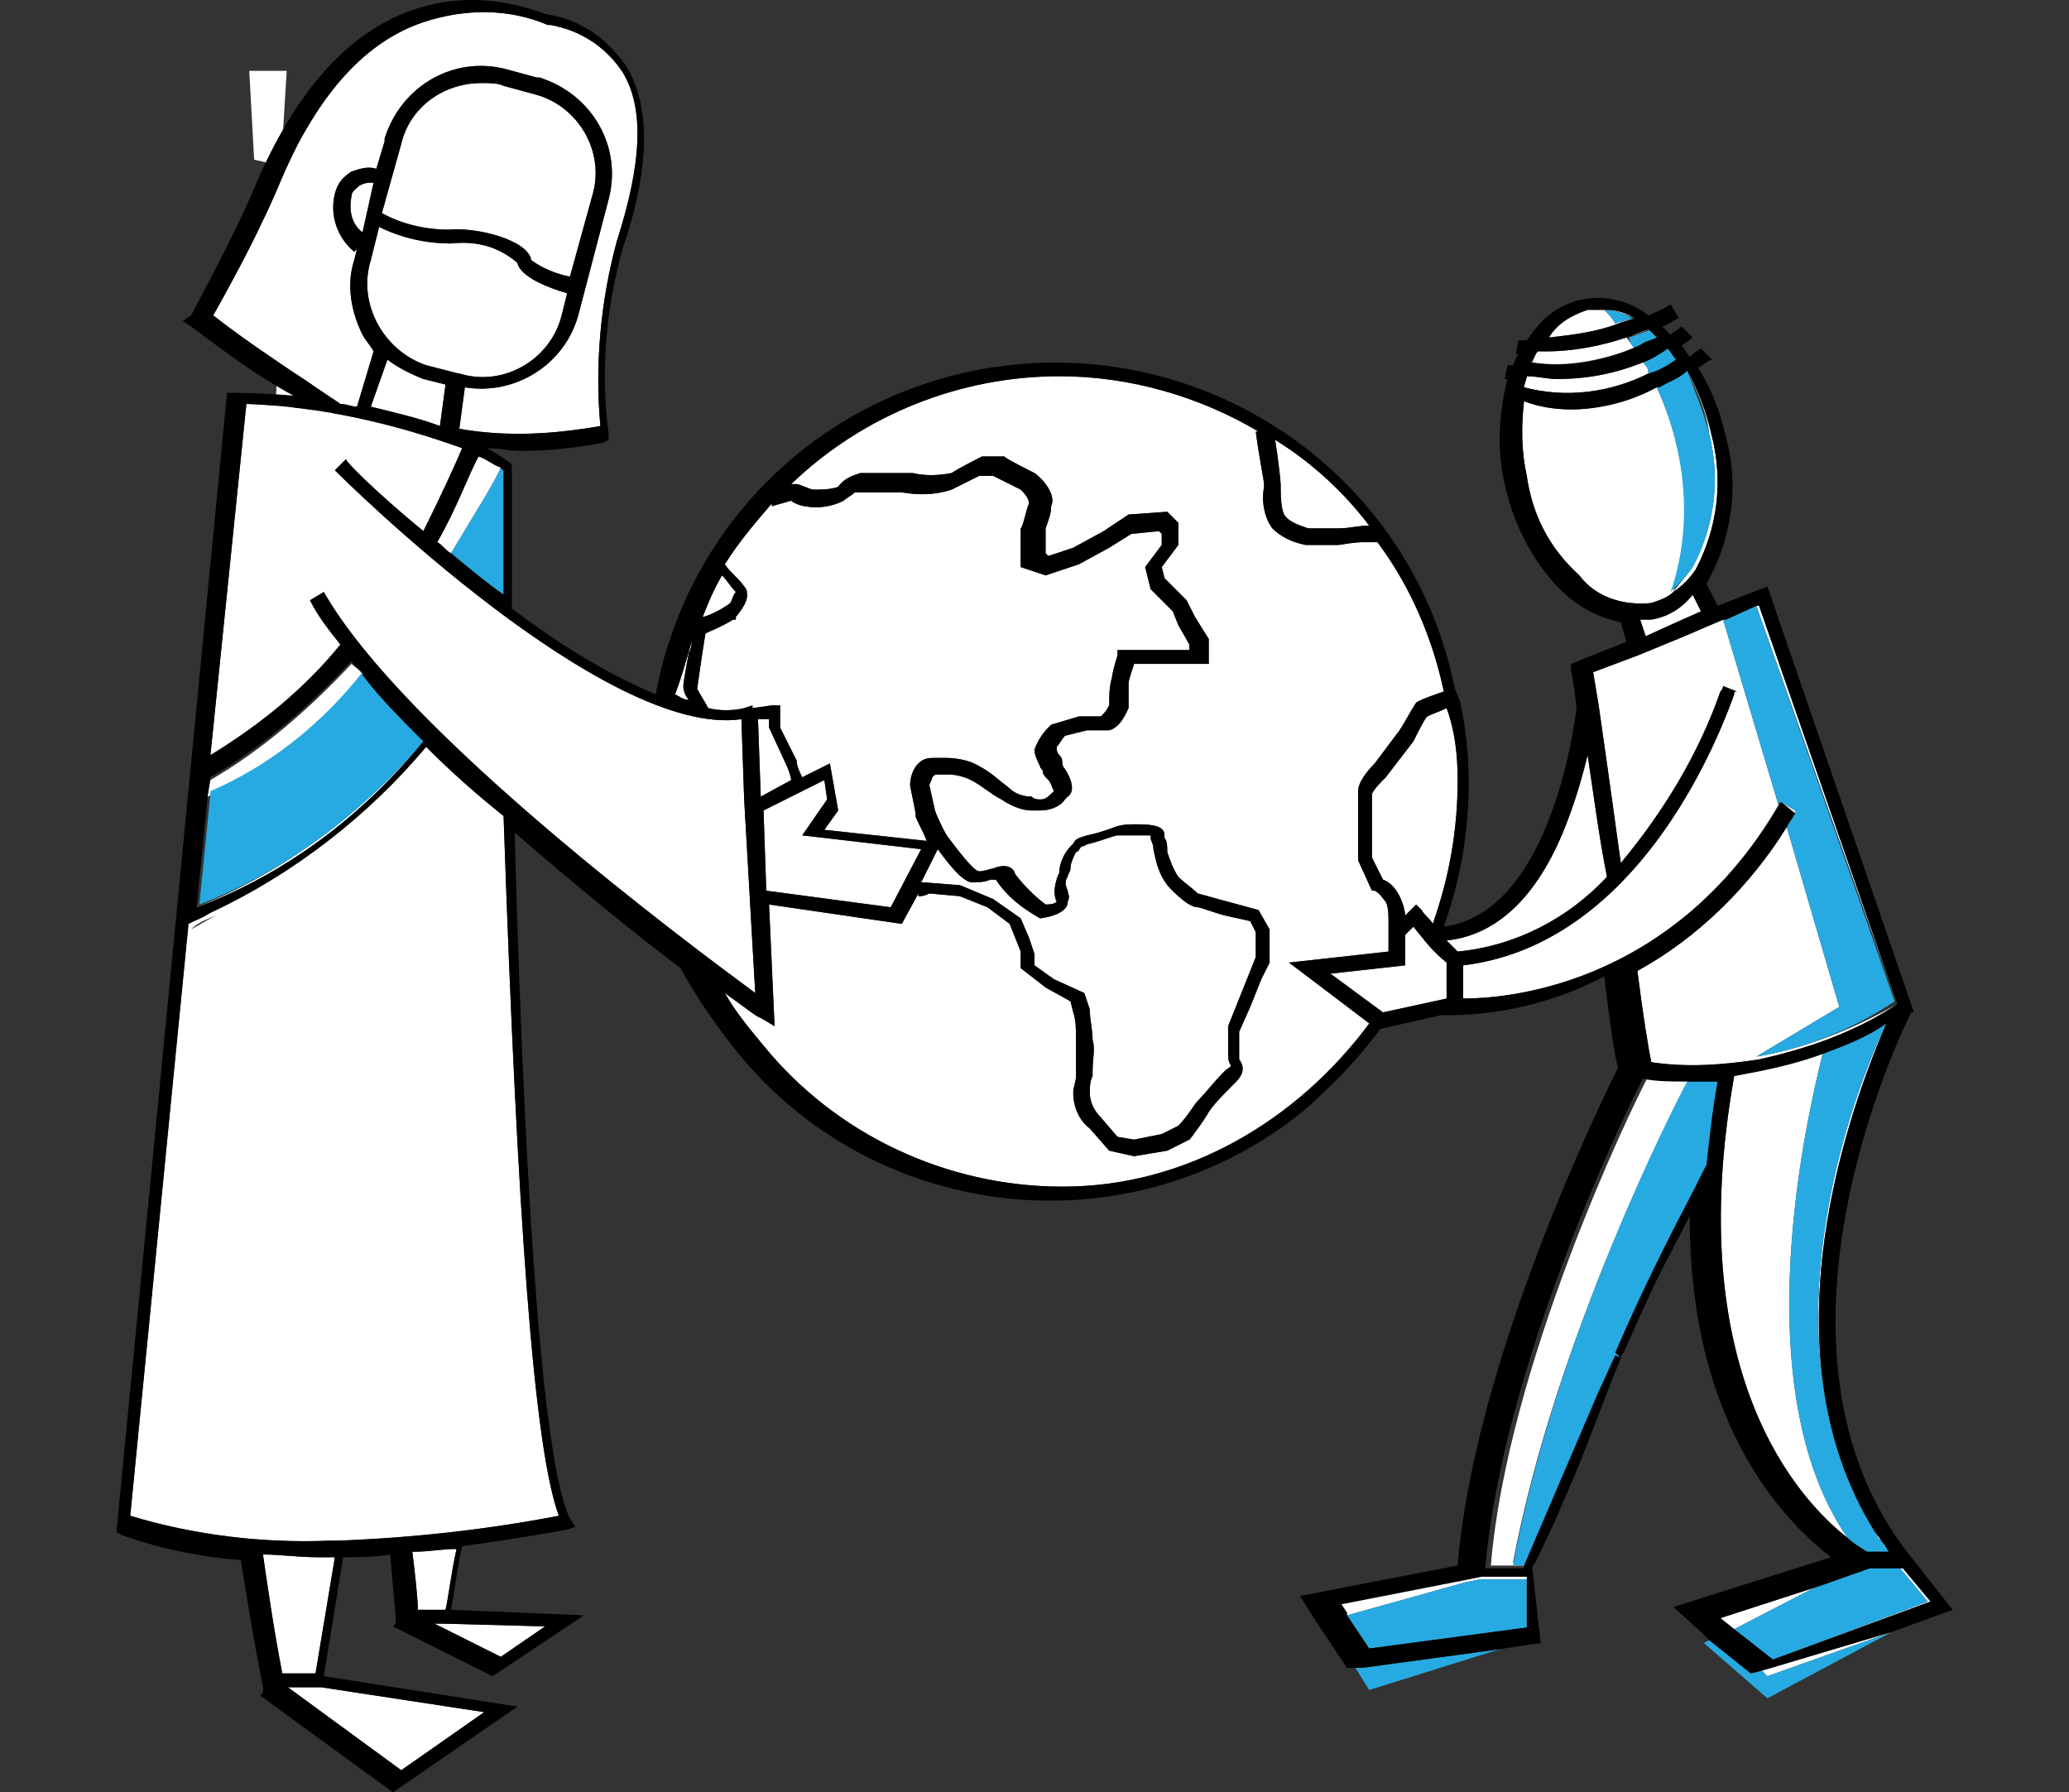 <?xml version="1.0" encoding="UTF-8" standalone="no"?>
<!-- Generator: Adobe Illustrator 27.9.0, SVG Export Plug-In . SVG Version: 6.00 Build 0)  -->

<svg
   version="1.1"
   id="Layer_1"
   x="0px"
   y="0px"
   viewBox="0 0 254 220"
   xml:space="preserve"
   sodipodi:docname="countriesandterritories.svg"
   width="254"
   height="220"
   inkscape:version="1.1.2 (0a00cf5339, 2022-02-04)"
   xmlns:inkscape="http://www.inkscape.org/namespaces/inkscape"
   xmlns:sodipodi="http://sodipodi.sourceforge.net/DTD/sodipodi-0.dtd"
   xmlns="http://www.w3.org/2000/svg"
   xmlns:svg="http://www.w3.org/2000/svg"><rect x="0" y="0" width="254" height="220" fill="#333333" stroke="none"/><defs
   id="defs136" /><sodipodi:namedview
   id="namedview134"
   pagecolor="#ffffff"
   bordercolor="#666666"
   borderopacity="1.0"
   inkscape:pageshadow="2"
   inkscape:pageopacity="0.0"
   inkscape:pagecheckerboard="0"
   showgrid="false"
   inkscape:zoom="1.4614094"
   inkscape:cx="-26.344432"
   inkscape:cy="-50.63605"
   inkscape:window-width="1916"
   inkscape:window-height="1029"
   inkscape:window-x="1920"
   inkscape:window-y="49"
   inkscape:window-maximized="1"
   inkscape:current-layer="Layer_1" />
<style
   type="text/css"
   id="style2">
	.st0{fill:#FFFFFF;}
	.st1{fill:#27AAE1;}
</style>
<path
   id="Path_1803"
   class="st0"
   d="m 39.7,70.5 h 1 l 0.2,-30.2 h -3 z" />
<path
   id="Path_1804"
   class="st0"
   d="M 32.8,70.5 H 34 l 3,-30.2 h -2.7 z" />
<path
   id="Path_1805"
   class="st0"
   d="m 31.5,40 1.3,-9.3 -0.8,-7 -1.2,16.1 z" />
<path
   id="Path_1952"
   class="st0"
   d="m 33.4,20.1 h 1.1 L 35.2,8.7 h -4.6 l 0.6,10.9 z" />
<path
   id="Path_1953"
   class="st0"
   d="m 36.3,21.1 h 0.6 l 0.5,-6.8 -1.3,0.5 z" />
<g
   id="g131"
   transform="matrix(3.395,0,0,3.395,-7.777,-13.23)">
	<path
   class="st0"
   d="m 29.2,29.5 0.3,-0.1 v 0.1 l 0.7,-0.1 h 0.3 v 0.8 l 0.6,1.2 c 0,0.2 0.1,0.4 0.2,0.6 l 1,-0.5 0.3,1.7 -0.5,0.7 3.7,0.4 C 35.7,34 35.4,33.5 35.4,33.4 v -0.1 l -0.2,-1 c 0,-0.3 0.1,-0.6 0.3,-0.8 0.2,-0.2 0.4,-0.2 0.6,-0.2 0.1,0 0.2,0 0.4,0 0.4,0 0.9,0.1 1.2,0.3 0.4,0.2 0.7,0.5 1.1,0.8 0.2,0.2 0.5,0.3 0.8,0.3 0.1,0.1 0.2,0.1 0.3,0.1 0.1,0 0.2,0 0.4,-0.2 l 0.1,-0.1 C 40.3,32.3 40.3,32.2 40.2,32.1 40.1,32 40,31.9 40,31.8 40,31.7 39.9,31.7 39.9,31.6 39.8,31.4 39.7,31.2 39.7,31 39.8,30.7 40,30.4 40.2,30.2 l 0.1,-0.1 1,-0.3 h 0.1 c 0.2,0 0.5,0 0.7,0 0.1,-0.1 0.2,-0.2 0.3,-0.4 0,-0.3 0,-0.7 0.1,-1 0,-0.1 0.1,-0.5 0.2,-0.8 v -0.2 h 2.6 V 27.2 L 44.9,26.5 44.7,26 43.9,25.2 43.7,24.4 44.3,23.6 v -0.4 l -0.1,-0.1 -1,0.1 -0.8,0.5 -1.1,0.6 -1.2,0.4 -0.9,-0.3 V 23 c 0.1,-0.1 0.2,-0.7 0.3,-0.9 0,-0.2 -0.2,-0.4 -0.3,-0.5 -0.2,-0.1 -0.8,-0.4 -1,-0.5 h -0.5 c -0.2,0.1 -0.8,0.4 -1,0.5 -0.6,0.2 -1.2,0.2 -1.8,0.1 -0.1,0 -0.3,0 -0.4,0 -0.2,0 -0.4,0 -0.6,0 -0.2,0 -0.3,0 -0.5,0 -0.1,0 -0.1,0 -0.2,0 -0.1,0.1 -0.3,0.2 -0.4,0.3 -0.4,0.2 -0.9,0.3 -1.4,0.2 -0.1,0 -0.4,-0.1 -0.5,-0.2 l -0.7,0.2 v -0.1 c -0.6,0.7 -1.2,1.4 -1.7,2.2 0.2,0.3 0.5,0.5 0.7,0.8 0,0 0.1,0.1 0.1,0.2 0,0.1 0.1,0.3 -0.4,0.9 v 0.1 h -0.1 c -0.5,0.3 -0.8,0.4 -1,0.5 -0.1,0.6 -0.2,1.3 -0.3,2 0.1,0.2 0.3,0.5 0.4,0.7 0.4,0.1 0.9,0.1 1.3,0 z m 2.1,2.3 c 0,0 0.1,0 0,0 z"
   id="path9" />
	<path
   class="st0"
   d="m 29.7,29.9 0.1,2.8 1.1,-0.6 c 0,-0.1 -0.1,-0.4 -0.2,-0.6 l -0.6,-1.3 v -0.3 c 0,0 -0.4,0 -0.4,0 z"
   id="path11" />
	<path
   class="st0"
   d="m 39.9,37.1 c -0.7,-0.4 -1.2,-0.8 -1.6,-1.4 -0.1,0 -0.1,0 -0.2,0 -0.2,0.1 -0.5,0.1 -0.7,0.1 C 37,35.7 36.5,35 36.2,34.6 l -0.6,1.2 h 0.1 l 1.3,0.1 1.2,0.5 1,0.7 0.3,0.7 0.2,0.6 v 0.4 l 0.7,0.5 1.1,0.5 0.2,0.6 c 0,0.4 0.1,0.7 0.1,1.1 0.1,0.3 0,0.7 0,1.1 0,0 0,0.1 0,0.2 -0.1,0.2 -0.1,0.4 -0.1,0.6 0,0.4 0.2,0.7 0.4,0.9 l 0.6,0.7 0.6,0.1 1,-0.2 0.6,-0.3 c 0.3,-0.3 0.6,-0.8 0.7,-0.9 0.3,-0.3 0.6,-0.7 0.9,-1 l 0.1,-0.1 c 0.1,-0.1 0.2,-0.1 0.2,-0.2 -0.1,-0.1 -0.1,-0.3 -0.1,-0.4 0,-0.3 0,-0.6 0,-0.9 V 41 l 0.4,-1 0.4,-1 0.2,-0.5 V 37.6 L 47.5,37.2 46.6,37 c -0.4,-0.1 -0.9,-0.3 -1,-0.3 -0.4,0 -1.1,-0.8 -1.1,-0.8 -0.3,-0.4 -0.4,-0.8 -0.5,-1.3 0,-0.2 -0.1,-0.3 -0.1,-0.4 v -0.1 c -0.2,0 -0.3,0 -0.5,0 -0.2,0 -0.5,0 -0.7,0 -0.1,0 -0.6,0.2 -1,0.3 -0.1,0 -0.2,0.1 -0.3,0.1 -0.1,0.1 -0.1,0.2 -0.2,0.2 -0.1,0.2 -0.2,0.4 -0.2,0.6 0,0.1 -0.1,0.2 -0.1,0.3 -0.1,0.1 -0.1,0.3 0,0.5 0,0.1 0.1,0.2 0,0.4 0,0.5 -1,0.6 -1,0.6 z"
   id="path13" />
	<polygon
   class="st0"
   points="29.9,33.2 30,36.1 34.5,36.7 35.6,34.6 31.3,34.1 32.2,32.8 32.1,32.1 "
   id="polygon15" />
	<path
   class="st0"
   d="m 48.6,21.5 c 0,0.8 0.1,1 0.2,1.1 0.2,0.2 0.5,0.3 0.8,0.4 h 0.1 c 0.1,0 0.3,0 0.4,0 0.1,0 0.3,0 0.4,0 0.1,0 0.1,0 0.2,0 0.4,0 0.7,-0.1 1.1,-0.1 -0.9,-1.2 -2.1,-2.3 -3.4,-3.1 0.1,0.6 0.2,1.5 0.2,1.6 z"
   id="path17" />
	<path
   class="st0"
   d="m 28.9,25.3 c -0.2,-0.2 -0.3,-0.4 -0.5,-0.6 -0.3,0.5 -0.5,1 -0.7,1.5 0.1,0 0.6,-0.2 1,-0.5 0.1,-0.2 0.1,-0.3 0.2,-0.4 z"
   id="path19" />
	<path
   class="st0"
   d="m 18.9,17.4 c 1.6,0.5 3.3,-0.5 3.7,-2.1 l 0.2,-0.8 C 22.1,14.3 21.1,13.9 21,13.4 20.3,12.8 19.5,12.6 18.6,12.7 17.7,12.7 16.8,12.5 16,12.1 l -0.3,1.2 c -0.5,1.6 0.5,3.3 2,3.8 l 1.2,0.3 c 0,0 0,0 0,0 z"
   id="path21" />
	<path
   class="st0"
   d="m 53.4,30.7 -1,1.3 c -0.2,0.2 -0.4,0.4 -0.5,0.6 v 2.3 l 0.4,0.8 c 0.3,0.1 0.5,0.4 0.6,0.6 0.1,0.2 0.2,0.5 0.2,0.7 l 0.4,-0.4 0.2,0.2 c 0.1,0.2 0.3,0.3 0.4,0.5 0.6,-1.7 0.9,-3.4 0.9,-5.2 0,-0.9 -0.1,-1.8 -0.4,-2.6 -0.2,0.1 -0.5,0.2 -0.7,0.3 -0.1,0.1 -0.3,0.5 -0.5,0.9 z"
   id="path23" />
	<path
   class="st0"
   d="m 16.3,16.9 -0.6,1.7 c 0.8,0.2 1.7,0.4 2.5,0.7 l 0.2,-1.5 -0.8,-0.2 c -0.5,-0.2 -0.9,-0.4 -1.3,-0.7 z"
   id="path25" />
	<path
   class="st0"
   d="m 20.5,20.9 c 0,-0.1 -0.1,-0.1 0,0 -0.1,0 0,0 0,0 z"
   id="path27" />
	<path
   class="st0"
   d="m 27,28.7 c 0,-0.1 0.1,-0.7 0.2,-1.2 0.1,-0.2 0.1,-0.3 0.1,-0.4 -0.2,0.7 -0.4,1.4 -0.6,1.9 0.2,0.1 0.3,0.2 0.5,0.2 C 27.1,29.1 27,28.9 27,28.7 Z"
   id="path29" />
	<path
   class="st0"
   d="m 15.2,18.6 0.6,-2 C 15.7,16.4 15.5,16.2 15.4,16 15,15.2 14.8,14.2 15.1,13.3 L 15.2,12.9 15.1,13 C 14.5,12.5 14.2,11.7 14.4,10.9 14.5,10.5 14.7,10.3 15,10.1 15.3,10 15.6,9.9 15.9,10 l 0.3,-1 c 0,-0.1 0,-0.1 0,-0.1 0.6,-1.9 2.5,-3 4.4,-2.5 l 1.1,0.3 c 0.1,0 0.1,0 0.1,0 1.9,0.6 3,2.5 2.5,4.4 l -1.1,4.2 c -0.5,1.8 -2.3,2.9 -4.1,2.6 l -0.2,1.5 c 1.7,0.3 3.4,0.2 5.1,-0.1 -0.2,-2.2 0,-4.5 0.6,-6.7 0.9,-2.8 1,-4.8 0.2,-6.1 C 24.2,5.6 23.3,5 22.2,4.8 h -0.1 c -1.4,-0.6 -3,-0.6 -4.5,-0.1 -2.1,0.7 -3.8,2.6 -5.1,5.6 -0.7,1.7 -1.6,3.4 -2.5,5 1.4,1.1 3,2.1 4.6,3.2 0.2,0 0.4,0.1 0.6,0.1 z"
   id="path31" />
	<polygon
   class="st0"
   points="66.2,64.5 70.7,62.9 66,64.3 "
   id="polygon33" />
	<path
   class="st0"
   d="m 61.4,15.4 c -0.3,-0.2 -0.7,-0.3 -1,-0.3 h -0.1 c 0.3,0 0.7,0.1 1.1,0.3 -0.3,0.1 -0.5,0.1 -0.7,0.2 -0.1,-0.2 -0.3,-0.4 -0.4,-0.5 0,0 0,0 -0.1,0 -0.2,0 -0.4,0 -0.5,0 -0.6,0.2 -1.1,0.5 -1.4,1 0.9,-0.1 1.7,-0.2 2.5,-0.5 0.2,-0.1 0.4,-0.1 0.6,-0.2 z"
   id="path35" />
	<polygon
   class="st0"
   points="55.8,61 57.5,61 57.8,62.7 57.9,62.7 57.5,60.9 55.8,60.9 55.3,61 50.7,61.9 50.9,62.2 51,62.3 55.3,61.1 "
   id="polygon37" />
	<path
   class="st0"
   d="M 15.3,10.6 C 15.2,10.7 15,10.8 15,11 c -0.1,0.5 0,1 0.4,1.3 l 0.4,-1.8 c -0.2,0 -0.3,0 -0.5,0.1 z"
   id="path39" />
	<path
   class="st0"
   d="m 63.4,42.9 v 0 c -0.5,0 -1,0 -1.5,-0.1 -0.7,1.3 -5.1,10.5 -5.7,17.7 H 57 57.6 V 60.4 H 57 c 1.5,-8 5.8,-16.5 6.4,-17.5 z"
   id="path41" />
	<path
   class="st0"
   d="m 62,26.3 c -0.1,0 -0.3,0 -0.4,0 l 0.2,0.6 1.1,-0.5 0.9,-0.4 -0.3,-0.6 c -0.4,0.5 -0.9,0.8 -1.5,0.9 z"
   id="path43" />
	<path
   class="st0"
   d="m 61.9,17.4 v 0 c 0,-0.2 -0.1,-0.3 -0.2,-0.4 -1,0.4 -2,0.6 -3.1,0.6 -0.4,0 -0.7,-0.1 -1.1,-0.1 0,0.1 -0.1,0.3 -0.1,0.4 1.5,0.4 3.1,0.2 4.5,-0.5 z"
   id="path45" />
	<path
   class="st0"
   d="m 62.8,25.3 c 0.3,-0.2 0.6,-0.5 0.8,-0.8 0.8,-1.5 1,-3.2 0.6,-4.8 C 64,18.8 63.7,18 63.3,17.3 v 0 c 0.4,0.8 0.7,1.5 0.8,2.3 0.4,1.6 0.2,3.3 -0.6,4.8 -0.2,0.3 -0.5,0.6 -0.7,0.9 0.7,-2.4 0.5,-5 -0.6,-7.4 -1,0.5 -2.1,0.8 -3.1,0.8 -0.6,0 -1.2,-0.1 -1.7,-0.3 -0.1,0.9 -0.1,1.8 0.1,2.7 0.2,1.4 0.8,2.6 1.9,3.6 0.6,0.8 1.6,1.1 2.6,1 0.3,-0.1 0.6,-0.2 0.8,-0.4 z"
   id="path47" />
	<path
   class="st0"
   d="m 62.6,16.5 c 0.1,0.1 0.2,0.3 0.3,0.4 -0.1,-0.1 -0.2,-0.3 -0.3,-0.4 z"
   id="path49" />
	<path
   class="st0"
   d="m 61.4,16.5 c -0.1,-0.1 -0.2,-0.3 -0.3,-0.4 0.3,-0.1 0.6,-0.2 0.8,-0.3 -0.3,0.1 -0.5,0.2 -0.8,0.3 -0.9,0.3 -1.9,0.5 -2.9,0.5 -0.1,0 -0.2,0 -0.3,0 -0.1,0.1 -0.1,0.2 -0.2,0.4 1.3,0.2 2.5,-0.1 3.7,-0.5 z"
   id="path51" />
	<path
   class="st0"
   d="m 18.1,23.5 c 0.2,0.1 0.3,0.3 0.5,0.4 0.6,0.5 1.2,1 1.9,1.5 v 0 c -0.7,-0.5 -1.3,-1 -1.9,-1.5 0.9,-1.5 1.6,-2.6 1.8,-3.1 -0.3,-0.1 -0.5,-0.3 -0.8,-0.4 -0.3,0.5 -0.8,1.9 -1.5,3.1 z"
   id="path53" />
	<path
   class="st0"
   d="m 29.2,32.8 -0.1,-2.9 c -4.9,0.7 -14.3,-8.6 -14.7,-9 l 0.4,-0.4 c 0,0.1 1.1,1.2 2.8,2.6 0.6,-1.2 1.2,-2.5 1.4,-3 -2.5,-0.9 -5.1,-1.5 -7.8,-1.6 L 9.9,31.2 c 1.8,-1.1 3.4,-2.4 4.7,-4 -0.4,-0.5 -0.8,-1 -1.1,-1.6 L 14,25.3 c 2.9,5.1 13.3,12.8 15.6,14.5 z"
   id="path55" />
	<path
   class="st0"
   d="m 66.6,33 -2,-6.7 -1.4,0.6 -1.7,0.7 -1.6,0.6 0.2,1.2 c 0.2,1.4 0.5,3.5 0.8,5.7 1.5,-1.8 2.8,-3.9 3.6,-6.2 0.1,-0.1 0.1,-0.2 0.1,-0.2 l 0.5,0.2 c -0.1,0 -0.1,0 -0.1,0.1 -1,2.8 -4,9.1 -9.8,9.8 V 40 c 1.3,0 7.5,-0.3 11.4,-7 0,-0.1 0,0 0,0 z"
   id="path57" />
	<path
   class="st0"
   d="m 53.4,37.4 -0.3,0.3 v 1.1 l -2.7,0.3 1.9,1.4 2.3,-0.5 v -1.3 c -0.5,-0.4 -0.8,-0.8 -1.2,-1.3 z"
   id="path59" />
	<path
   class="st0"
   d="m 66.7,32.9 0.5,0.4 c 0,0 0,0 0,-0.1 z"
   id="path61" />
	<path
   class="st0"
   d="m 52.5,38.3 v -0.5 c 0,-0.2 0,-0.5 0,-0.6 0,-0.2 0,-0.5 -0.1,-0.7 C 52.3,36.4 52.2,36.2 52,36.1 H 51.9 L 51.4,35 v -2.5 c 0,-0.3 0.3,-0.7 0.6,-1 l 0.9,-1.2 c 0.2,-0.3 0.4,-0.7 0.6,-1 0,0 0.1,-0.1 1,-0.4 -0.4,-1.9 -1.2,-3.8 -2.4,-5.4 h -0.5 c -0.1,0 -0.3,0 -0.9,0.1 h -0.1 c -0.1,0 -0.1,0 -0.2,0 -0.1,0 -0.2,0 -0.3,0 -0.2,0 -0.3,0 -0.5,0 H 49.5 C 49,23.5 48.6,23.3 48.3,23 48,22.6 47.9,22 48,21.5 v -0.1 c 0,-0.1 -0.2,-1.1 -0.3,-1.9 h 0.1 c -2.2,-1.3 -4.7,-2 -7.2,-2 -3.6,0 -7.1,1.4 -9.7,3.9 h 0.1 0.1 c 0.1,0 0.5,0.2 0.6,0.2 0.3,0 0.6,0 0.9,-0.1 0.2,-0.3 0.5,-0.4 0.8,-0.5 0.1,0 0.1,0 0.2,0 0.3,0 0.5,0 0.7,0 0.2,0 0.3,0 0.4,0 0.2,0 0.4,0 0.6,0 0.4,0.1 0.9,0.1 1.4,0 0.3,-0.2 1.1,-0.6 1.1,-0.6 h 0.1 0.6 0.1 c 0.1,0.1 0.9,0.5 1.1,0.6 0.3,0.2 0.8,0.8 0.6,1.2 0,0.3 -0.1,0.5 -0.2,0.8 v 0.9 l 0.1,0.1 0.9,-0.3 1.1,-0.6 0.9,-0.6 1.4,-0.1 0.4,0.4 v 0.8 l -0.6,0.8 0.1,0.4 0.8,0.8 0.3,0.6 0.5,0.8 v 0.9 h -2.7 c -0.1,0.3 -0.2,0.6 -0.2,0.7 0,0.2 0,0.5 0,0.8 v 0.1 c -0.1,0.2 -0.3,0.7 -0.7,0.8 -0.2,0 -0.5,0 -0.8,0 l -0.8,0.2 c -0.1,0.1 -0.2,0.3 -0.3,0.4 0,0.1 0,0.2 0.1,0.3 0,0 0.1,0.1 0.1,0.2 0,0.1 0,0.2 0.1,0.3 0.2,0.3 0.4,0.8 0.1,1 l -0.1,0.1 c -0.2,0.3 -0.6,0.4 -0.9,0.4 -0.1,0 -0.2,0 -0.3,0 -0.4,0 -0.8,-0.2 -1.1,-0.4 -0.4,-0.2 -0.7,-0.5 -1.1,-0.7 -0.2,-0.1 -0.5,-0.2 -0.8,-0.2 -0.2,0 -0.3,0 -0.4,0 -0.1,0 -0.1,0 -0.2,0.1 0,0.1 -0.1,0.2 -0.1,0.3 l 0.2,0.9 c 0.1,0.3 0.4,0.9 0.5,1 0.3,0.4 0.9,1.2 1.1,1.2 0.2,0 0.4,-0.1 0.5,-0.1 0.2,-0.1 0.7,-0.2 0.8,0.2 0.3,0.4 0.7,0.8 1.1,1.1 0.1,0 0.3,0 0.4,-0.1 -0.1,-0.2 -0.1,-0.5 0,-0.8 0,-0.1 0.1,-0.2 0.1,-0.3 0,-0.3 0.2,-0.7 0.4,-0.9 0.1,-0.1 0.1,-0.1 0.1,-0.1 0.1,-0.2 0.2,-0.2 0.5,-0.3 0.5,-0.1 1,-0.3 1,-0.3 0.3,-0.1 0.5,-0.1 0.8,-0.1 0.7,0 1,0.1 1,0.4 v 0.1 c 0.1,0.1 0.1,0.3 0.1,0.5 0.1,0.3 0.2,0.6 0.4,0.9 0.2,0.2 0.5,0.4 0.7,0.6 0.4,0.1 0.7,0.2 1.1,0.3 l 1.1,0.3 0.4,0.7 v 1.2 l -0.3,0.6 -0.4,1 -0.4,0.9 c 0,0.4 0,0.7 0,1 0.3,0.4 0,0.7 -0.2,0.9 l -0.1,0.1 c -0.3,0.3 -0.6,0.6 -0.8,0.9 -0.1,0.2 -0.6,0.9 -0.7,1 l -0.8,0.4 -1.2,0.2 -0.9,-0.2 -0.7,-0.8 c -0.4,-0.3 -0.6,-0.8 -0.6,-1.3 0,-0.2 0.1,-0.4 0.1,-0.6 0,-0.1 0,-0.1 0,-0.2 0,-0.4 0,-0.7 0,-1.1 0,-0.4 0,-0.7 -0.1,-1 L 41,40.1 40.1,39.6 39.2,38.9 V 38.3 L 39,37.8 38.8,37.3 38,36.7 37,36.3 35.9,36.2 c -0.2,0.1 -0.3,0.1 -0.4,0.1 v -0.1 l -0.6,1.1 -4.8,-0.7 0.2,4.4 -0.5,-0.3 c -0.1,0 -0.6,-0.4 -1.3,-0.9 0.4,0.7 0.9,1.3 1.4,1.9 2.6,3.2 6.6,5.1 10.8,5.1 4.5,0 8.7,-2.2 11.3,-5.8 l -3.1,-2.3 z"
   id="path63" />
	<path
   class="st0"
   d="m 59.7,31.2 c -0.2,0.8 -0.4,1.5 -0.7,2.3 -1,2.7 -2.5,4.2 -4.4,4.4 0.2,0.2 0.3,0.3 0.4,0.4 2.1,-0.2 4,-1.2 5.4,-2.7 -0.3,-1.5 -0.5,-3.1 -0.7,-4.4 z"
   id="path65" />
	<polygon
   class="st0"
   points="72.1,61.8 71.1,60.6 71,60.6 72,61.8 66.4,63.9 "
   id="polygon67" />
	<path
   class="st0"
   d="m 68.2,42 c -1.1,0.4 -2.1,0.6 -3.2,0.8 -1.9,10.7 2.3,15.3 4.1,16.7 C 65.3,54 67.7,44 68.2,42 Z"
   id="path69" />
	<polygon
   class="st0"
   points="67.9,61.3 64.5,62.4 65,62.8 "
   id="polygon71" />
	<path
   class="st0"
   d="m 70.9,40.2 -5,-14.4 h -0.1 l 5.1,14.4 c -1.6,0.9 -3.3,1.6 -5.1,1.9 l 3,-1.8 -1.9,-6.5 v 0 c -1.3,2.1 -3.2,4 -5.4,5.2 0.2,1.6 0.4,2.8 0.5,3.3 1.3,0.2 2.6,0.1 3.9,-0.1 1.8,-0.4 3.5,-1 5,-2 z"
   id="path73" />
	<path
   class="st0"
   d="m 70.1,59.3 c 0.1,0.1 0.1,0.2 0.1,0.2 l 0.2,0.2 C 70.3,59.6 70.2,59.4 70.1,59.3 65.9,52.6 69.3,43.7 70.5,40.9 v 0 c -1.3,2.7 -4.6,11.7 -0.4,18.4 z"
   id="path75" />
	<path
   class="st0"
   d="m 21.5,13.3 c 0.4,0.3 0.9,0.5 1.4,0.6 L 23.7,11 C 24.2,9.4 23.2,7.7 21.6,7.3 L 20.5,7 C 20.3,6.9 20,6.9 19.7,6.9 c -1.4,0 -2.6,0.9 -2.9,2.2 l -0.7,2.5 c 0.7,0.4 1.6,0.6 2.4,0.6 1.1,-0.1 2.9,0.4 3,1.1 z"
   id="path77" />
	<polygon
   class="st0"
   points="16.8,67.9 19.8,65.8 13.9,64.9 12.7,64.9 "
   id="polygon79" />
	<polygon
   class="st0"
   points="20.4,63.8 22,62.7 18.3,62.6 18,62.6 "
   id="polygon81" />
	<path
   class="st0"
   d="M 15.4,28.3 C 15.3,28.1 15.1,28 15,27.9 13.5,29.5 11.8,31 9.9,32.1 l -0.1,0.6 c 2.2,-1.1 4.1,-2.6 5.6,-4.4 z"
   id="path83" />
	<path
   class="st0"
   d="m 11.8,60.1 c 0.1,0.7 0.4,2.8 0.7,4.3 h 1.2 l 0.7,-4.2 c -0.2,0 -0.4,0 -0.6,0 -0.7,0 -1.4,-0.1 -2,-0.1 z"
   id="path85" />
	<path
   class="st0"
   d="m 17.6,30.7 v 0 c -2.2,2.6 -5,4.7 -8.2,6 v 0.1 c 3.2,-1.3 6,-3.4 8.2,-6.1 z"
   id="path87" />
	<path
   class="st0"
   d="m 17.2,60 c 0.1,0.8 0.2,1.7 0.2,2.1 h 1 c 0.1,-0.4 0.2,-1.3 0.4,-2.2 -0.5,0 -1,0.1 -1.6,0.1 z"
   id="path89" />
	<path
   class="st0"
   d="m 9.1,37.3 v 0 L 7,58.7 c 2.3,0.7 4.8,1 7.2,0.9 h 0.3 c 2.7,-0.1 5.4,-0.4 8,-0.9 -0.9,-2.4 -1.5,-10.7 -2,-25.3 -1,-0.8 -1.9,-1.6 -2.8,-2.5 -2.1,2.5 -4.8,4.6 -7.8,6 m -0.7,0.6 v 0 C 9.4,37.3 9.6,37.2 10.1,37 9.7,37.2 9.4,37.4 9.2,37.5 Z"
   id="path91" />
	<path
   class="st1"
   d="m 20.5,25.4 c 0,-1.7 0,-3.9 0,-4.5 v 0 c 0,0 -0.1,0 -0.1,-0.1 -0.2,0.5 -0.9,1.6 -1.8,3.1 0.6,0.5 1.2,1 1.9,1.5 z"
   id="path93" />
	<path
   class="st1"
   d="m 17.6,30.7 c -0.8,-0.8 -1.6,-1.6 -2.2,-2.4 0,0 0,0 0,-0.1 -1.5,1.9 -3.4,3.4 -5.5,4.3 v 0.1 l -0.4,4 c 3.1,-1.2 5.9,-3.3 8.1,-5.9 z"
   id="path95" />
	<path
   class="st1"
   d="m 61.3,15.4 c -0.3,-0.2 -0.7,-0.3 -1,-0.3 0.1,0.1 0.3,0.3 0.4,0.5 0.2,-0.1 0.4,-0.1 0.6,-0.2 z"
   id="path97" />
	<path
   class="st1"
   d="m 62.9,16.9 c -0.1,-0.1 -0.2,-0.3 -0.3,-0.4 -0.3,0.2 -0.6,0.4 -0.9,0.5 0.1,0.1 0.2,0.2 0.2,0.4 0.4,-0.1 0.7,-0.3 1,-0.5 z"
   id="path99" />
	<path
   class="st1"
   d="m 62.7,25.3 c 0.3,-0.3 0.6,-0.6 0.8,-0.9 0.8,-1.5 1,-3.2 0.6,-4.8 -0.2,-0.8 -0.5,-1.5 -0.8,-2.3 -0.3,0.3 -0.7,0.4 -1,0.6 0,0 0,0 -0.1,0 1.1,2.4 1.3,5.1 0.5,7.4 z"
   id="path101" />
	<path
   class="st1"
   d="m 61.4,16.5 c 0.1,0 0.2,-0.1 0.4,-0.2 0.1,-0.1 0.3,-0.1 0.5,-0.2 v 0 C 62.2,16 62.1,15.9 62,15.8 c -0.2,0.1 -0.5,0.2 -0.8,0.3 0,0.1 0.1,0.3 0.2,0.4 z"
   id="path103" />
	<path
   class="st1"
   d="m 65.8,42.1 c 1.8,-0.3 3.5,-1 5,-2 l -5,-14.3 -1.1,0.5 h -0.1 l 2,6.7 c 0,0 0,-0.1 0.1,-0.1 l 0.5,0.3 c 0,0 0,0 0,0.1 v 0 c -0.1,0.2 -0.2,0.3 -0.3,0.5 l 1.9,6.5 z"
   id="path105" />
	<polygon
   class="st1"
   points="65,62.8 66.4,63.9 72,61.8 71,60.6 69.9,60.6 68.2,61.2 67.9,61.3 65,62.8 "
   id="polygon107" />
	<path
   class="st1"
   d="m 69.1,59.5 c 0.2,0.2 0.4,0.3 0.7,0.5 h 0.8 c -0.1,-0.1 -0.1,-0.2 -0.2,-0.3 l -0.2,-0.2 c 0,0 0,-0.1 -0.1,-0.2 -4.2,-6.7 -0.9,-15.7 0.4,-18.4 -0.7,0.5 -1.5,0.8 -2.3,1.1 -0.5,2 -2.9,12 0.9,17.5 z"
   id="path109" />
	<polygon
   class="st1"
   points="66.2,65.3 70.7,62.9 70.7,62.9 66.2,64.5 66,64.3 65.6,64.4 64.1,63.2 63.9,63.3 "
   id="polygon111" />
	<polygon
   class="st1"
   points="51.8,65 56.6,63.5 51.6,64.2 51.6,64.1 51.3,64.2 "
   id="polygon113" />
	<path
   class="st1"
   d="m 62.6,49.1 c 0.3,-0.6 0.6,-1.3 0.9,-1.9 0,0 0,0 0,-0.1 -0.3,0.7 -0.6,1.3 -0.9,2 z"
   id="path115" />
	<path
   class="st1"
   d="m 57.6,60.4 c 0.3,-0.9 0.7,-1.7 1,-2.6 -0.5,1.3 -0.8,2.2 -1,2.6 z"
   id="path117" />
	<path
   class="st1"
   d="m 63.5,47.1 v 0 c 0.2,-0.3 0.4,-0.7 0.6,-1.1 0.1,-0.9 0.2,-1.9 0.4,-3 -0.3,0 -0.7,0 -1,0 h -0.2 c -0.5,0.9 -4.8,9.4 -6.3,17.5 h 0.5 c 0.9,-2.1 1.8,-4.3 2.7,-6.3 0.2,-0.4 0.3,-0.7 0.5,-1.1 0,0 0,-0.1 0.1,-0.1 0.9,-2.1 1.7,-4.2 2.7,-5.9 z"
   id="path119" />
	<path
   class="st1"
   d="m 60.7,53.1 v 0 c 0,-0.1 0,-0.1 0,0 0,-0.1 0,0 0,0 z"
   id="path121" />
	<polygon
   class="st1"
   points="57.5,61 55.8,61 55.3,61.1 51,62.3 51.8,63.5 57.8,62.7 "
   id="polygon123" />
	<path
   d="m 71.4,60.2 c -6,-7.5 -0.3,-19.1 0,-19.7 h 0.1 L 66.2,25.1 64.4,25.8 64,25 c 0.9,-1.6 1.2,-3.5 0.7,-5.3 -0.2,-0.9 -0.5,-1.7 -1,-2.5 0.3,-0.2 0.4,-0.3 0.5,-0.3 l -0.4,-0.4 c 0,0 -0.2,0.1 -0.4,0.3 -0.1,-0.1 -0.2,-0.3 -0.3,-0.4 0.1,-0.1 0.3,-0.2 0.4,-0.3 l -0.4,-0.4 c -0.1,0.1 -0.3,0.2 -0.4,0.3 -0.1,-0.1 -0.2,-0.2 -0.3,-0.3 0.3,-0.1 0.5,-0.3 0.6,-0.3 l -0.3,-0.5 c 0,0 -0.3,0.2 -0.8,0.4 -1.3,-1 -3.1,-0.8 -4.1,0.5 -0.1,0.1 -0.2,0.3 -0.3,0.4 -0.1,0 -0.2,0 -0.3,0 l -0.1,0.5 h 0.1 c -0.1,0.1 -0.1,0.2 -0.2,0.4 -0.1,0 -0.1,0 -0.2,0 l -0.1,0.5 h 0.1 c -0.3,1.2 -0.4,2.5 -0.1,3.8 0.3,1.4 1,2.8 2,3.8 0.6,0.6 1.3,1 2.2,1.2 l 0.2,0.7 -2,0.8 v 0.2 c 0,0 0.1,0.5 0.2,1.4 -0.1,0.8 -1,7.4 -4.8,7.9 0.6,-1.7 0.9,-3.4 0.9,-5.2 0,-1 -0.1,-1.9 -0.3,-2.9 L 54.9,28.8 C 53.3,20.8 45.5,15.7 37.5,17.3 31.6,18.5 27.1,23.1 26,29 c -1.9,-0.8 -3.6,-1.9 -5.2,-3.1 0,-2 0,-5 0,-5.1 v -0.1 l -0.1,-0.1 c -0.3,-0.2 -0.6,-0.4 -0.8,-0.5 0.4,0 0.8,0.1 1.2,0.1 1,0 2,-0.1 3,-0.3 l 0.2,-0.1 V 19.6 C 24,17.3 24.2,15.1 24.8,12.9 25.8,10 25.8,7.8 25,6.4 24.3,5.3 23.3,4.6 22,4.4 20.4,3.8 18.7,3.7 17.1,4.3 c -2.2,0.8 -4,2.8 -5.4,5.9 -0.7,1.7 -1.6,3.4 -2.5,5.1 l -0.3,0.2 0.3,0.2 c 1.2,0.9 2.4,1.8 3.7,2.5 -1.2,-0.1 -2,-0.1 -2.1,-0.1 h -0.3 l -4,41.2 0.2,0.1 c 1.4,0.5 2.9,0.8 4.3,0.9 0.1,0.7 0.5,3.1 0.8,4.6 v 0.2 l -0.1,0.1 4.8,3.5 4.5,-3.1 -7,-1.1 0.7,-4.3 c 0.6,0 1.1,0 1.7,-0.1 0.1,1.1 0.2,2.3 0.2,2.3 v 0.2 l -0.1,0.1 3.6,1.8 3.3,-2.2 -4.8,-0.2 c 0.1,-0.5 0.2,-1.4 0.4,-2.3 2.2,-0.3 3.8,-0.6 3.8,-0.6 l 0.3,-0.1 -0.2,-0.3 C 22,57 21.3,48.6 20.9,34 c 2.2,1.9 4.4,3.7 6,4.9 0.6,1.1 1.3,2.1 2.1,3.1 5.1,6.2 14.3,7.1 20.5,2 1,-0.9 1.9,-1.8 2.7,-2.9 l 2.2,-0.5 c 0.1,0 0.2,0 0.3,0 1.9,0 3.9,-0.5 5.6,-1.4 0.2,1.7 0.4,3 0.5,3.3 -0.6,1.2 -5.2,10.6 -5.8,18 l -5.7,1.1 0.5,0.8 1.2,1.8 h 0.3 0.2 l 4.5,-0.6 2,-0.3 -0.3,-2.7 c 0,0 0,-0.1 0.1,-0.2 0.2,-0.4 0.6,-1.2 1.1,-2.4 0.6,-1.3 1.3,-3.3 2,-5 l -0.2,-0.1 c -0.2,0.4 -0.4,0.9 -0.6,1.3 -0.9,2.1 -1.8,4.2 -2.7,6.3 v 0.1 H 56.8 56 c 0.6,-7.2 5,-16.4 5.7,-17.7 0.5,0.1 1,0.1 1.5,0.1 v 0 h 0.2 c 0.3,0 0.7,0 1,0 -0.2,1.1 -0.3,2.1 -0.4,3 -0.2,0.4 -0.4,0.8 -0.6,1.2 0,0 0,0 0,0.1 -0.2,8.3 3.7,11.8 5.1,12.9 l -5.7,1.8 1,0.9 0.3,0.3 1.5,1.2 0.4,-0.1 4.7,-1.4 v 0 0 l 2.2,-0.8 z m -13.9,0.7 v 1.9 l 0.3,-0.1 -6,0.8 -0.8,-1.2 v -0.1 l -0.2,-0.3 4.6,-0.9 0.5,-0.1 z m 2.2,-45.8 c 0.1,0 0.3,0 0.5,0 h 0.1 0.1 c 0.3,0 0.7,0.1 1,0.3 -0.2,0.1 -0.4,0.1 -0.6,0.2 -0.8,0.3 -1.6,0.4 -2.5,0.5 0.3,-0.5 0.8,-0.8 1.4,-1 z m -1.8,1.5 c 0.1,0 0.2,0 0.3,0 1,0 2,-0.2 2.9,-0.5 0.3,-0.1 0.5,-0.2 0.8,-0.3 0.1,0.1 0.2,0.2 0.3,0.3 v 0 c -0.2,0.1 -0.3,0.1 -0.5,0.2 -0.1,0.1 -0.2,0.1 -0.4,0.2 -1.2,0.5 -2.4,0.7 -3.7,0.5 0.2,-0.2 0.2,-0.3 0.3,-0.4 z m -0.4,0.9 c 0.4,0 0.7,0.1 1.1,0.1 1.1,0 2.1,-0.2 3.1,-0.6 0.3,-0.1 0.6,-0.3 0.9,-0.5 0.1,0.1 0.2,0.3 0.3,0.4 -0.3,0.2 -0.6,0.4 -1,0.5 v 0 c -1.4,0.7 -3,0.9 -4.5,0.5 0,-0.1 0.1,-0.3 0.1,-0.4 z m 1.9,7.2 c -1.1,-1 -1.7,-2.2 -1.9,-3.6 -0.2,-0.9 -0.2,-1.8 -0.1,-2.7 0.5,0.2 1.1,0.3 1.7,0.3 1.1,0 2.2,-0.3 3.1,-0.8 0,0 0,0 0.1,0 0.3,-0.2 0.7,-0.3 1,-0.6 v 0 c 0.4,0.7 0.7,1.5 0.9,2.4 0.4,1.6 0.2,3.3 -0.6,4.8 -0.2,0.3 -0.5,0.6 -0.8,0.8 -0.2,0.2 -0.5,0.3 -0.8,0.4 -1,0.1 -2,-0.2 -2.6,-1 z m 4.4,1.3 -0.9,0.4 -1.1,0.5 -0.2,-0.6 c 0.1,0 0.3,0 0.4,0 0.6,-0.1 1.1,-0.4 1.5,-0.9 z M 55,32.1 c 0,1.8 -0.3,3.5 -0.9,5.2 C 54,37.1 53.8,37 53.7,36.8 L 53.5,36.6 53.1,37 c 0,-0.2 -0.1,-0.5 -0.2,-0.7 -0.1,-0.2 -0.3,-0.5 -0.6,-0.6 L 51.9,34.9 V 32.6 C 52,32.4 52.2,32.2 52.4,32 l 1,-1.3 c 0.2,-0.4 0.4,-0.8 0.5,-0.9 0.2,-0.1 0.5,-0.2 0.7,-0.3 0.3,0.8 0.4,1.7 0.4,2.6 z m -3.2,-9.2 c -0.4,0 -0.7,0.1 -1.1,0.1 -0.1,0 -0.1,0 -0.2,0 -0.1,0 -0.3,0 -0.4,0 -0.1,0 -0.3,0 -0.4,0 H 49.6 C 49.3,22.9 49,22.8 48.8,22.6 48.7,22.5 48.6,22.3 48.6,21.5 v -0.1 c 0,-0.1 -0.1,-1 -0.2,-1.6 1.3,0.8 2.5,1.9 3.4,3.1 z m -23.4,1.8 c 0.2,0.2 0.3,0.4 0.5,0.6 -0.1,0.1 -0.1,0.2 -0.2,0.4 -0.4,0.3 -0.9,0.5 -1,0.5 0.2,-0.5 0.4,-1 0.7,-1.5 z m -0.6,2.1 c 0.2,-0.1 0.5,-0.2 1,-0.5 h 0.1 v -0.1 c 0.5,-0.6 0.4,-0.8 0.4,-0.9 0,-0.1 -0.1,-0.2 -0.1,-0.2 -0.2,-0.3 -0.5,-0.5 -0.7,-0.8 0.5,-0.8 1.1,-1.5 1.7,-2.2 v 0.1 L 30.9,22 c 0.1,0.1 0.4,0.2 0.5,0.2 0.5,0.1 1,0 1.4,-0.2 0.1,-0.1 0.3,-0.2 0.4,-0.3 0.1,0 0.1,0 0.2,0 0.2,0 0.3,0 0.5,0 0.2,0 0.4,0 0.6,0 0.1,0 0.3,0 0.4,0 0.6,0.1 1.2,0.1 1.8,-0.1 0.2,-0.1 0.8,-0.4 1,-0.5 h 0.5 c 0.2,0.1 0.8,0.4 1,0.5 0.1,0.1 0.3,0.3 0.3,0.5 -0.1,0.2 -0.2,0.8 -0.3,0.9 v 1.4 l 0.9,0.3 1.2,-0.4 1.1,-0.6 0.8,-0.5 1,-0.1 0.1,0.1 v 0.4 l -0.6,0.8 0.2,0.8 0.8,0.8 0.2,0.5 0.4,0.7 v 0.2 h -2.6 v 0.2 c -0.1,0.3 -0.2,0.7 -0.2,0.8 -0.1,0.3 -0.1,0.7 -0.1,1 -0.1,0.2 -0.2,0.3 -0.3,0.4 -0.2,0 -0.5,0 -0.7,0 h -0.1 l -1,0.3 -0.1,0.1 c -0.2,0.2 -0.4,0.5 -0.5,0.8 0,0.2 0.1,0.4 0.2,0.6 0,0.1 0.1,0.1 0.1,0.2 0,0.1 0.1,0.2 0.2,0.3 0.1,0.1 0.1,0.2 0.2,0.4 l -0.1,0.1 c -0.2,0.2 -0.3,0.2 -0.4,0.2 -0.1,0 -0.2,0 -0.3,-0.1 -0.3,0 -0.6,-0.1 -0.8,-0.3 -0.4,-0.3 -0.7,-0.6 -1.1,-0.8 -0.3,-0.2 -0.8,-0.3 -1.2,-0.3 -0.2,0 -0.3,0 -0.4,0 -0.2,0 -0.4,0 -0.6,0.2 -0.2,0.2 -0.3,0.5 -0.3,0.8 l 0.2,1 v 0.1 c 0,0.1 0.3,0.6 0.4,0.9 l -3.7,-0.4 0.5,-0.7 -0.3,-1.7 -1,0.5 c -0.1,-0.2 -0.2,-0.4 -0.2,-0.6 l -0.6,-1.2 v -0.8 h -0.3 l -0.7,0.1 v -0.1 l -0.3,0.1 c -0.4,0.1 -0.9,0.1 -1.3,0 -0.1,-0.2 -0.3,-0.5 -0.4,-0.7 0.1,-0.7 0.2,-1.4 0.3,-2 z m 13.1,9.3 c -0.1,-0.2 -0.1,-0.4 0,-0.5 0,-0.1 0.1,-0.2 0.1,-0.3 0,-0.2 0.1,-0.4 0.2,-0.6 0.1,0 0.1,-0.1 0.2,-0.2 0.1,0 0.2,-0.1 0.3,-0.1 0.4,-0.1 0.9,-0.3 1,-0.3 0.2,0 0.5,0 0.7,0 0.2,0 0.3,0 0.5,0 v 0.1 c 0,0.1 0.1,0.2 0.1,0.4 0.1,0.5 0.2,0.9 0.5,1.3 0,0 0.7,0.8 1.1,0.8 0.1,0 0.6,0.2 1,0.3 l 0.9,0.2 0.2,0.4 v 0.9 l -0.2,0.5 -0.4,1 -0.4,1 v 0.1 c 0,0.3 0,0.6 0,0.9 0,0.1 0,0.3 0.1,0.4 0,0.1 -0.1,0.1 -0.2,0.2 l -0.1,0.1 c -0.3,0.3 -0.6,0.7 -0.9,1 -0.1,0.1 -0.4,0.6 -0.7,0.9 l -0.6,0.3 -1,0.2 -0.6,-0.1 -0.6,-0.7 c -0.2,-0.2 -0.4,-0.5 -0.4,-0.9 0,-0.2 0,-0.4 0.1,-0.6 0,-0.1 0,-0.2 0,-0.2 0,-0.4 0.1,-0.8 0,-1.1 0,-0.4 -0.1,-0.7 -0.1,-1.1 l -0.2,-0.6 -1.1,-0.5 -0.7,-0.5 v -0.4 l -0.2,-0.6 -0.3,-0.7 -1,-0.7 -1.2,-0.5 -1.3,-0.1 h -0.1 l 0.6,-1.2 c 0.3,0.4 0.8,1.1 1.2,1.2 0.2,0 0.5,0 0.7,-0.1 0.1,0 0.1,0 0.2,0 0.4,0.6 0.9,1 1.6,1.4 0,0 1,-0.1 1,-0.6 0.1,-0.2 0,-0.3 0,-0.4 z M 30.7,31.5 c 0.1,0.2 0.2,0.5 0.2,0.6 l -1.1,0.6 -0.1,-2.8 h 0.4 v 0.3 z m 1.4,0.6 0.1,0.7 -0.9,1.3 4.3,0.5 -1.1,2.1 -4.5,-0.6 -0.1,-2.9 z m -4.8,-5 c 0,0.1 0,0.2 -0.1,0.4 -0.1,0.5 -0.2,1.1 -0.2,1.2 0,0.2 0.1,0.4 0.2,0.5 -0.2,0 -0.3,-0.1 -0.5,-0.2 0.2,-0.5 0.4,-1.2 0.6,-1.9 z m -6.9,-6.3 c 0,0 0.1,0 0,0 0.1,0.1 0.1,0.1 0.1,0.1 0,0.6 0,2.8 0,4.5 v 0 c -0.7,-0.5 -1.3,-1 -1.9,-1.5 -0.2,-0.1 -0.3,-0.3 -0.5,-0.4 0.7,-1.2 1.2,-2.6 1.5,-3.1 0.3,0.1 0.5,0.3 0.8,0.4 z M 10,15.3 c 0.9,-1.6 1.8,-3.3 2.5,-5 1.3,-3 3,-4.9 5.1,-5.6 1.5,-0.5 3.1,-0.5 4.5,0.1 h 0.1 c 1.1,0.2 2,0.8 2.6,1.7 0.8,1.3 0.7,3.3 -0.2,6.1 -0.6,2.2 -0.8,4.5 -0.6,6.7 -1.7,0.3 -3.4,0.4 -5.1,0.1 l 0.2,-1.5 c 1.8,0.3 3.6,-0.8 4.1,-2.6 l 1.1,-4.2 c 0.5,-1.9 -0.6,-3.8 -2.5,-4.4 0,0 0,0 -0.1,0 L 20.6,6.4 C 18.7,5.9 16.8,7 16.2,8.9 c 0,0 0,0 0,0.1 l -0.3,1 c -0.3,-0.1 -0.6,0 -0.9,0.1 -0.3,0.2 -0.5,0.4 -0.6,0.8 -0.2,0.8 0.1,1.6 0.7,2.1 l 0.1,-0.1 -0.1,0.4 c -0.3,0.9 -0.1,1.9 0.3,2.7 0.1,0.2 0.3,0.4 0.4,0.6 l -0.6,2 C 15,18.6 14.8,18.5 14.6,18.5 13,17.4 11.4,16.4 10,15.3 Z m 7.7,1.8 c -1.5,-0.5 -2.5,-2.2 -2,-3.8 L 16,12.1 c 0.8,0.4 1.7,0.6 2.6,0.6 0.9,-0.1 1.7,0.1 2.4,0.7 0.1,0.5 1.1,0.9 1.8,1.1 l -0.2,0.8 c -0.4,1.6 -2.1,2.6 -3.7,2.1 0,0 0,0 -0.1,0 z m 0.7,0.7 -0.2,1.5 C 17.4,19 16.5,18.8 15.7,18.6 l 0.6,-1.7 c 0.4,0.3 0.8,0.5 1.3,0.7 z m -3,-5.5 C 15,12 14.9,11.5 15,11 c 0,-0.2 0.2,-0.3 0.3,-0.4 0.2,-0.1 0.3,-0.1 0.5,-0.1 z m 0.7,-0.7 0.7,-2.5 c 0.3,-1.3 1.5,-2.2 2.9,-2.2 0.3,0 0.6,0 0.8,0.1 l 1.1,0.3 c 1.6,0.4 2.6,2.1 2.1,3.7 l -0.8,2.9 c -0.5,-0.1 -1,-0.3 -1.4,-0.6 -0.1,-0.7 -1.9,-1.2 -3,-1.1 -0.8,0 -1.7,-0.2 -2.4,-0.6 z m -6.7,25.1 0.4,-4 V 32.6 L 9.9,32 c 1.9,-1.1 3.6,-2.6 5.1,-4.2 0.1,0.2 0.3,0.3 0.4,0.4 0,0 0,0 0,0.1 0.6,0.8 1.4,1.6 2.2,2.4 v 0 c -2.2,2.7 -5,4.8 -8.2,6 z m 10.4,29.1 -3,2.1 -4.1,-3 h 1.2 z m -6.1,-1.4 h -1.2 c -0.3,-1.5 -0.6,-3.6 -0.7,-4.3 0.6,0 1.3,0.1 2,0.1 0.2,0 0.4,0 0.6,0 z M 22,62.7 20.4,63.8 18,62.6 h 0.3 z m -3.6,-0.6 h -1 c 0,-0.4 -0.1,-1.3 -0.2,-2.1 h 0.1 c 0.5,0 1,-0.1 1.5,-0.1 -0.2,0.9 -0.3,1.8 -0.4,2.2 z m 4.1,-3.4 c -2.6,0.5 -5.3,0.8 -8,0.9 H 14.2 C 11.8,59.7 9.3,59.4 7,58.7 L 9.1,37.4 v -0.1 c 0.2,-0.1 0.5,-0.2 0.8,-0.4 3,-1.4 5.7,-3.5 7.8,-6 0.9,0.9 1.8,1.7 2.8,2.5 0.5,14.6 1.1,22.9 2,25.3 z M 14,25.3 13.5,25.6 c 0.3,0.6 0.7,1.1 1.1,1.6 -1.3,1.6 -2.9,2.9 -4.7,4 l 1.3,-12.7 c 2.7,0.1 5.3,0.7 7.8,1.6 -0.2,0.5 -0.8,1.8 -1.4,3 -1.7,-1.4 -2.8,-2.5 -2.8,-2.6 l -0.4,0.4 c 0.4,0.4 9.8,9.7 14.7,9 l 0.1,2.9 0.4,7 C 27.3,38.1 16.9,30.4 14,25.3 Z m 26.7,21.5 c -4.2,0 -8.2,-1.9 -10.8,-5.1 -0.5,-0.6 -1,-1.2 -1.4,-1.9 0.7,0.5 1.2,0.9 1.3,0.9 l 0.5,0.3 -0.2,-4.4 4.8,0.7 0.6,-1.1 v 0.1 c 0.1,0 0.2,0 0.4,-0.1 l 1.1,0.1 1,0.4 0.8,0.6 0.2,0.5 0.2,0.5 v 0.6 l 0.9,0.7 0.9,0.5 0.1,0.4 c 0.1,0.3 0.1,0.6 0.1,1 0,0.4 0,0.7 0,1.1 0,0.1 0,0.1 0,0.2 0,0.2 -0.1,0.4 -0.1,0.6 0,0.5 0.2,1 0.6,1.3 l 0.7,0.8 0.9,0.2 1.2,-0.2 0.8,-0.4 c 0.1,-0.1 0.6,-0.8 0.7,-1 0.2,-0.3 0.5,-0.6 0.8,-0.9 l 0.1,-0.1 c 0.2,-0.2 0.5,-0.5 0.2,-0.9 0,-0.3 0,-0.6 0,-1 l 0.4,-0.9 0.4,-1 0.3,-0.6 V 37.5 L 47.8,36.8 46.7,36.5 C 46.3,36.4 46,36.3 45.6,36.2 45.4,36 45.1,35.8 44.9,35.6 44.7,35.3 44.6,35 44.5,34.7 c 0,-0.2 0,-0.4 -0.1,-0.5 v -0.1 c 0,-0.3 -0.3,-0.4 -1,-0.4 -0.3,0 -0.5,0 -0.8,0.1 0,0 -0.5,0.2 -1,0.3 -0.3,0.1 -0.4,0.1 -0.5,0.3 0,0 0,0 -0.1,0.1 -0.2,0.2 -0.4,0.6 -0.4,0.9 0,0.1 -0.1,0.2 -0.1,0.3 -0.1,0.3 -0.1,0.6 0,0.8 -0.1,0.1 -0.3,0.1 -0.4,0.1 -0.4,-0.3 -0.8,-0.7 -1.1,-1.1 -0.1,-0.4 -0.6,-0.3 -0.8,-0.2 -0.1,0 -0.3,0.1 -0.5,0.1 -0.2,0 -0.8,-0.8 -1.1,-1.2 -0.1,-0.1 -0.4,-0.7 -0.5,-1 l -0.2,-0.9 c 0,-0.1 0.1,-0.2 0.1,-0.3 0.1,-0.1 0.1,-0.1 0.2,-0.1 0.1,0 0.2,0 0.4,0 0.3,0 0.6,0.1 0.8,0.2 0.4,0.2 0.7,0.5 1.1,0.7 0.3,0.2 0.7,0.4 1.1,0.4 0.1,0 0.2,0 0.3,0 0.3,0 0.7,-0.1 0.9,-0.4 l 0.1,-0.1 c 0.3,-0.2 0.1,-0.7 -0.1,-1 -0.1,-0.1 -0.1,-0.2 -0.1,-0.3 0,-0.1 -0.1,-0.2 -0.1,-0.2 -0.1,-0.1 -0.1,-0.2 -0.1,-0.3 0.1,-0.1 0.2,-0.3 0.3,-0.4 l 0.8,-0.2 c 0.3,0 0.6,0 0.8,0 0.4,-0.1 0.6,-0.6 0.7,-0.8 v -0.1 c 0,-0.3 0,-0.6 0,-0.8 0,-0.1 0.1,-0.4 0.2,-0.7 H 46 V 27 l -0.5,-0.8 -0.3,-0.6 -0.8,-0.8 -0.1,-0.4 0.6,-0.8 v -0.8 l -0.4,-0.4 -1.4,0.1 -0.9,0.6 -1.1,0.6 -0.9,0.3 -0.1,-0.1 V 23 c 0.1,-0.3 0.2,-0.5 0.2,-0.8 0.2,-0.4 -0.3,-1 -0.6,-1.2 -0.2,-0.1 -1,-0.5 -1.1,-0.6 h -0.1 -0.6 -0.1 c 0,0 -0.8,0.4 -1.1,0.6 -0.5,0.1 -1,0.1 -1.4,0 -0.2,0 -0.4,0 -0.6,0 -0.1,0 -0.2,0 -0.4,0 -0.2,0 -0.4,0 -0.7,0 -0.1,0 -0.1,0 -0.2,0 -0.3,0.1 -0.6,0.2 -0.8,0.5 -0.3,0.1 -0.6,0.1 -0.9,0.1 -0.1,0 -0.5,-0.2 -0.6,-0.2 H 31 30.9 c 2.6,-2.5 6.1,-3.9 9.7,-3.9 2.5,0 5,0.7 7.2,2 h -0.1 c 0.1,0.8 0.3,1.8 0.3,1.9 v 0.1 c -0.1,0.5 0,1.1 0.3,1.5 0.3,0.3 0.7,0.5 1.2,0.6 h 0.1 c 0.2,0 0.3,0 0.5,0 0.1,0 0.2,0 0.3,0 0.1,0 0.1,0 0.2,0 h 0.1 c 0.6,-0.1 0.8,-0.1 0.9,-0.1 h 0.5 c 1.2,1.6 2,3.5 2.4,5.4 -0.9,0.3 -1,0.4 -1,0.4 -0.2,0.3 -0.4,0.7 -0.6,1 L 52,31.5 c -0.3,0.3 -0.6,0.7 -0.6,1 V 35 l 0.5,1.1 H 52 c 0.2,0.1 0.3,0.3 0.4,0.4 0.1,0.2 0.1,0.5 0.1,0.7 0,0.1 0,0.4 0,0.6 v 0.5 l -3.6,0.4 2.9,2.2 c -2.6,3.5 -6.6,5.9 -11.1,5.9 z m 13.9,-6.8 -2.3,0.5 -1.9,-1.4 2.7,-0.3 v -1.1 l 0.3,-0.3 c 0.4,0.5 0.7,0.9 1.2,1.3 z m 0,-2.1 c 1.9,-0.2 3.4,-1.7 4.4,-4.4 0.3,-0.8 0.5,-1.5 0.7,-2.3 0.2,1.3 0.4,2.9 0.7,4.4 -1.4,1.5 -3.3,2.5 -5.4,2.7 -0.1,-0.1 -0.2,-0.2 -0.4,-0.4 z m 7.4,4.4 c -0.1,-0.5 -0.3,-1.7 -0.5,-3.3 2.2,-1.2 4.1,-3.1 5.4,-5.2 v 0 c 0.1,-0.2 0.2,-0.3 0.3,-0.5 v 0 L 66.7,32.9 C 62.7,39.7 56.5,40 55.2,40 V 38.8 C 61,38.1 64,31.8 65,29 c 0,-0.1 0,-0.1 0.1,-0.1 l -0.5,-0.2 c 0,0 0,0.1 -0.1,0.2 -0.8,2.3 -2.1,4.4 -3.6,6.2 -0.3,-2.2 -0.6,-4.3 -0.8,-5.7 l -0.2,-1.2 1.6,-0.6 1.7,-0.7 1.4,-0.6 h 0.1 l 1.1,-0.5 h 0.1 l 5,14.4 c -1.5,1 -3.2,1.6 -5,2 -1.3,0.2 -2.6,0.3 -3.9,0.1 z m 3,0.5 c 1.1,-0.2 2.1,-0.4 3.2,-0.8 0.8,-0.3 1.6,-0.6 2.3,-1.1 v 0 c -1.2,2.8 -4.6,11.7 -0.4,18.4 0.1,0.1 0.2,0.3 0.3,0.4 0.1,0.1 0.1,0.2 0.2,0.3 h -0.8 c -0.3,-0.2 -0.5,-0.3 -0.7,-0.5 -1.8,-1.4 -6,-6 -4.1,-16.7 z m 1.4,21.1 v 0 L 65,62.8 v 0 l -0.5,-0.4 3.4,-1.1 0.3,-0.1 1.7,-0.6 h 1.1 0.1 l 1,1.2 z"
   id="path125" />
	<path
   d="m 31.3,31.8 v 0 c 0.1,0 0,0 0,0 z"
   id="path127" />
	<path
   d="m 63.5,47 c -0.9,1.7 -1.9,3.7 -2.8,5.8 0,0 0,0 0.1,0.1 l 0.1,0.1 c 0,0 0,-0.1 0.1,-0.2 0.5,-1.1 1.1,-2.5 1.7,-3.6 0.3,-0.6 0.7,-1.3 1,-2 0,0 -0.2,-0.1 -0.2,-0.2 z"
   id="path129" />
</g>
</svg>
